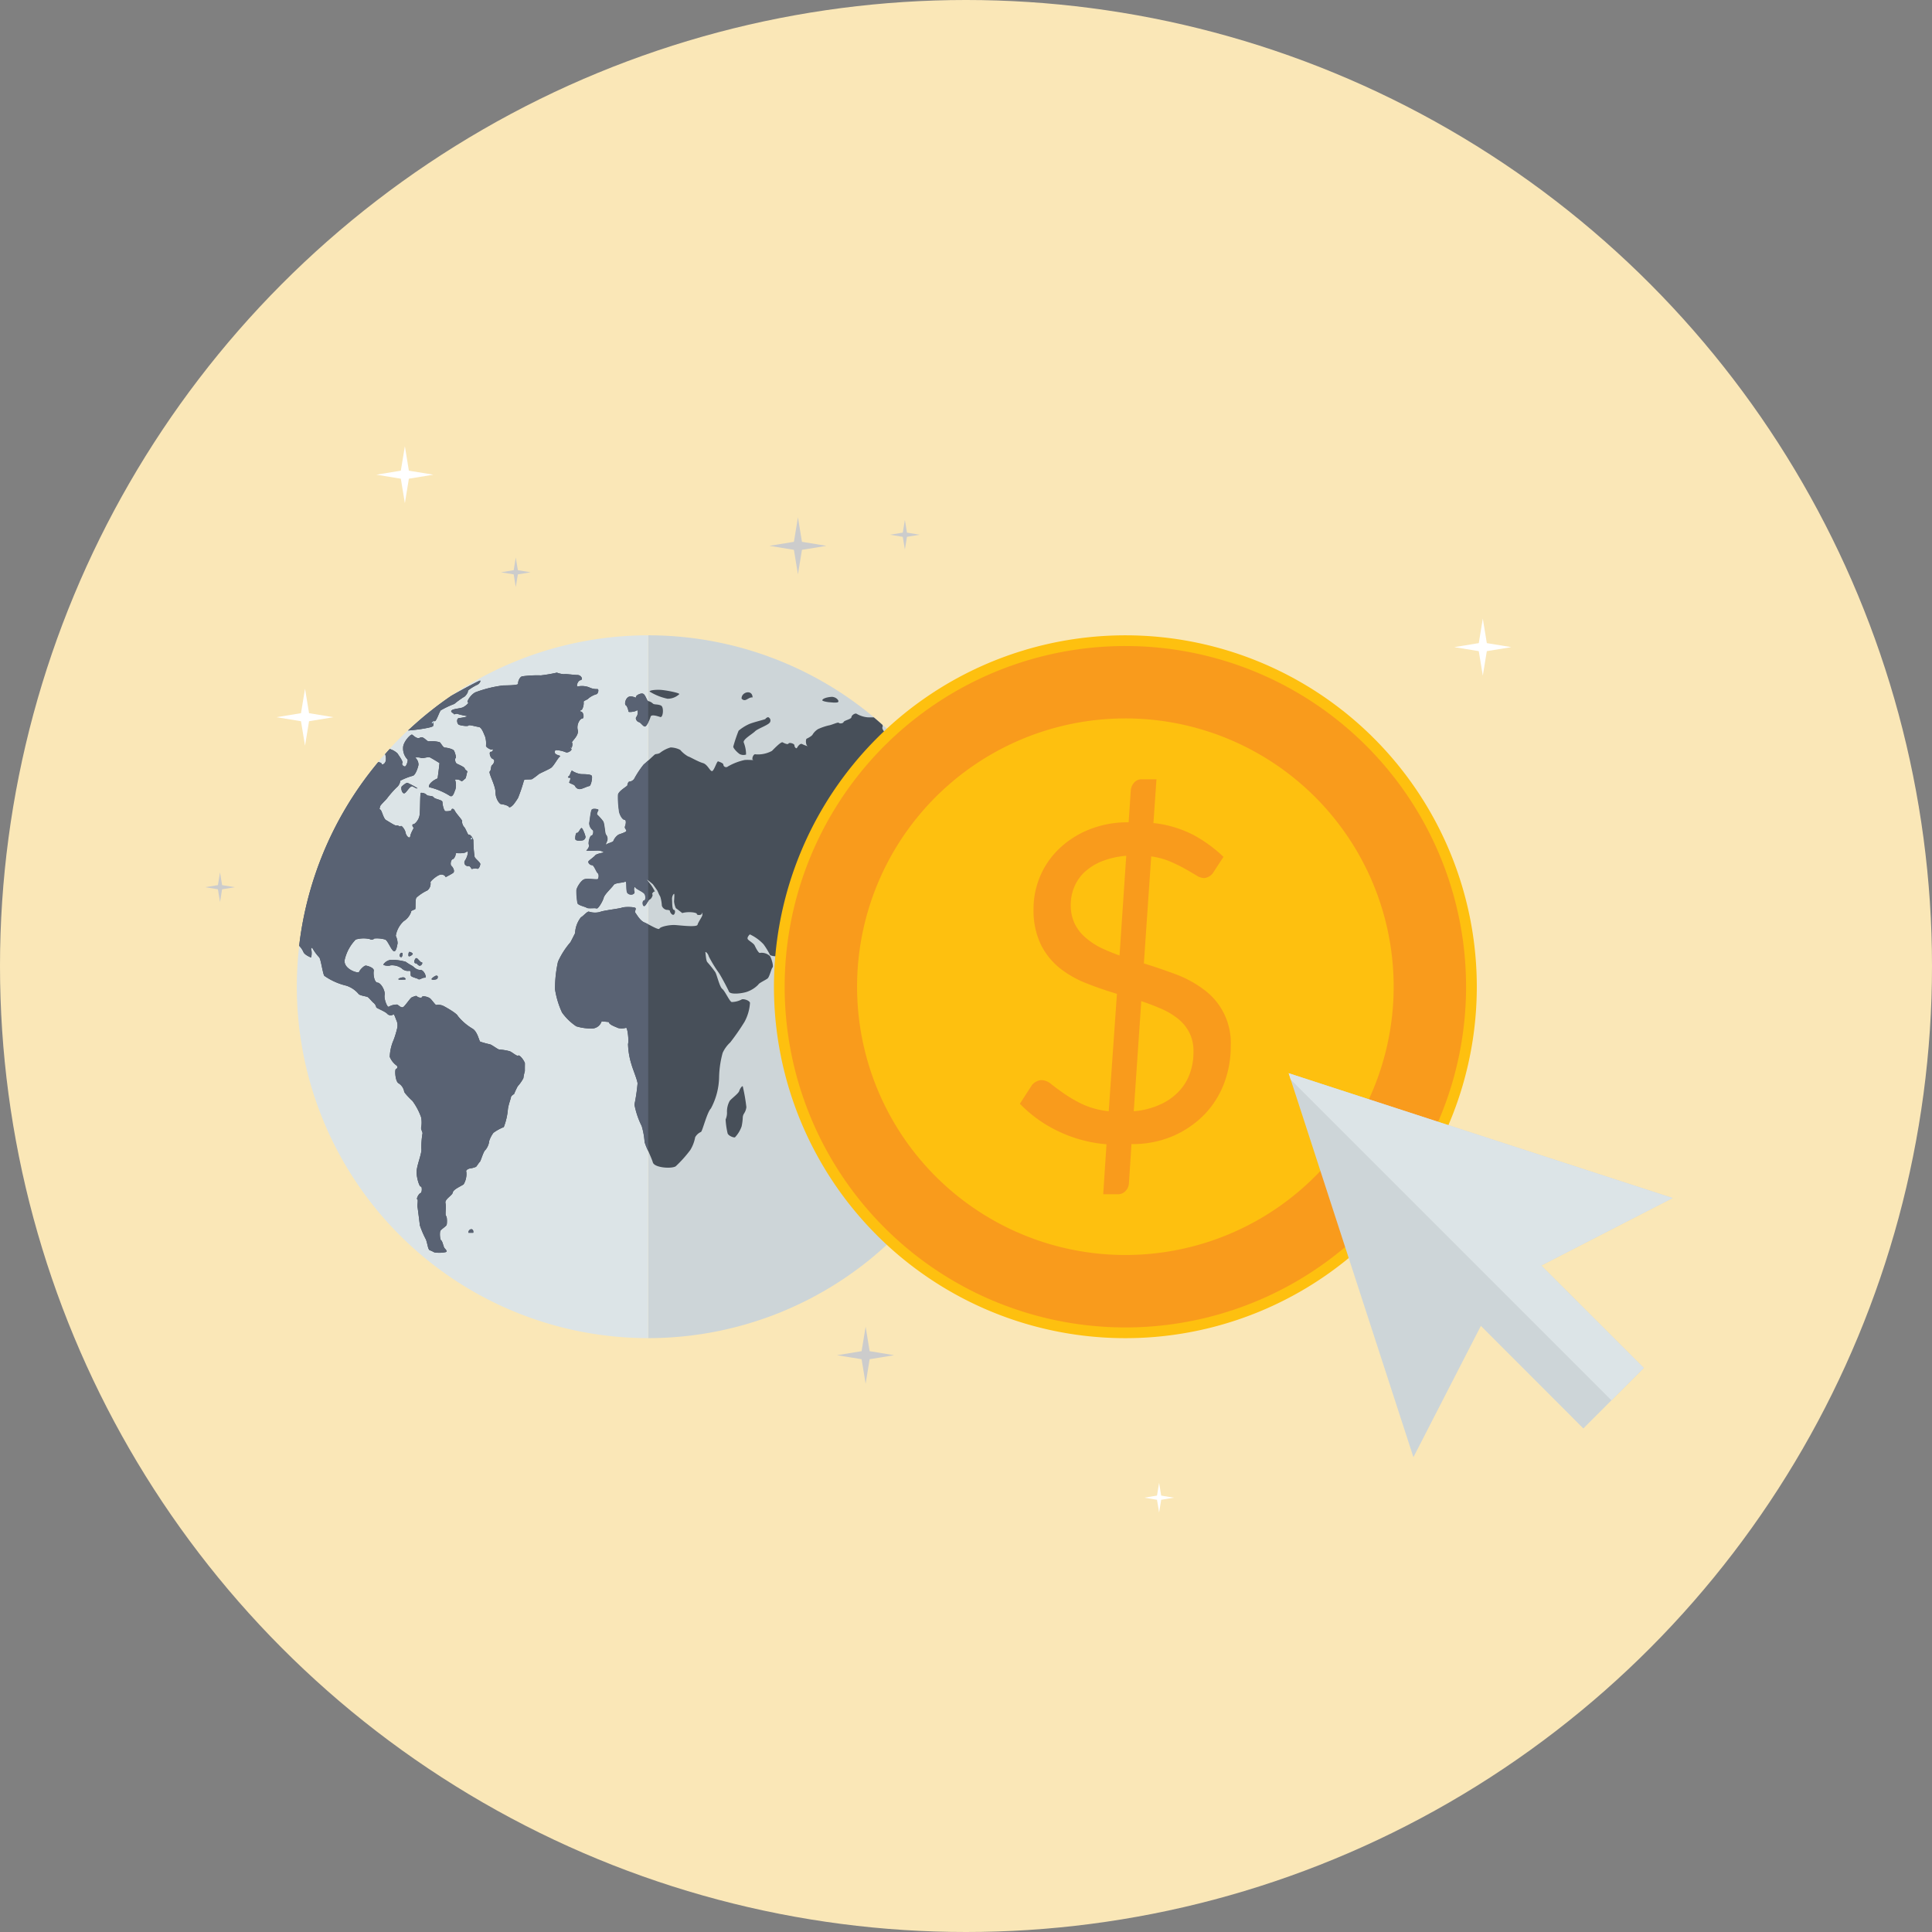<svg xmlns="http://www.w3.org/2000/svg" width="217" height="217" viewBox="0 0 217 217">
  <rect x="0" y="0" width="217" height="217" fill="#808080" stroke="none"/>
  <g id="Grupo_21276" data-name="Grupo 21276" transform="translate(-422 -6073)">
    <circle id="Elipse_949" data-name="Elipse 949" cx="108.5" cy="108.5" r="108.5" transform="translate(422 6073)" fill="#fae7b7"/>
    <g id="Grupo_12544" data-name="Grupo 12544" transform="translate(-87.617 5824.906)">
      <g id="Grupo_12536" data-name="Grupo 12536" transform="translate(532.665 298.209)">
        <path id="Trazado_45441" data-name="Trazado 45441" d="M608.117,307.319l-.452,2.75-2.75.452,2.75.448.452,2.752.451-2.752,2.749-.448-2.749-.452Z" transform="translate(-541.541 -299.328)" fill="#ccc"/>
        <path id="Trazado_45442" data-name="Trazado 45442" d="M545,329.262l-.454,2.75-2.75.452,2.75.451.454,2.749.451-2.749,2.746-.451-2.746-.452Z" transform="translate(-533.787 -302.024)" fill="#fff"/>
        <path id="Trazado_45443" data-name="Trazado 45443" d="M622.026,307.65l-.236,1.428-1.426.236,1.426.236.236,1.429.235-1.429,1.429-.236-1.429-.236Z" transform="translate(-543.439 -299.369)" fill="#ccc"/>
        <path id="Trazado_45444" data-name="Trazado 45444" d="M616.784,410.958l-.453,2.75-2.75.453,2.75.449.453,2.752.45-2.752,2.749-.449-2.749-.453Z" transform="translate(-542.605 -312.06)" fill="#ccc"/>
        <path id="Trazado_45445" data-name="Trazado 45445" d="M654.578,430.956l-.236,1.428-1.427.236,1.427.236.236,1.427.235-1.427,1.428-.236-1.428-.236Z" transform="translate(-547.437 -314.517)" fill="#fff"/>
        <path id="Trazado_45446" data-name="Trazado 45446" d="M534.33,352.783l-.236,1.43-1.429.234,1.429.236.236,1.429.233-1.429,1.428-.236-1.428-.234Z" transform="translate(-532.665 -304.913)" fill="#ccc"/>
        <path id="Trazado_45447" data-name="Trazado 45447" d="M695.813,320.29l-.453,2.751-2.748.451,2.748.451.453,2.751.451-2.751,2.749-.451-2.749-.451Z" transform="translate(-552.314 -300.922)" fill="#fff"/>
        <path id="Trazado_45448" data-name="Trazado 45448" d="M557.785,298.209l-.454,2.75-2.748.451,2.748.451.454,2.749.449-2.749,2.751-.451-2.751-.451Z" transform="translate(-535.358 -298.209)" fill="#fff"/>
        <path id="Trazado_45449" data-name="Trazado 45449" d="M572.2,312.458l-.233,1.429-1.43.235,1.43.235.233,1.43.236-1.43,1.429-.235-1.429-.235Z" transform="translate(-537.318 -299.959)" fill="#ccc"/>
      </g>
      <g id="Grupo_12539" data-name="Grupo 12539" transform="translate(542.951 319.452)">
        <path id="Trazado_45450" data-name="Trazado 45450" d="M589.4,401.365a39.469,39.469,0,1,0,0-78.939" transform="translate(-549.92 -322.427)" fill="#cdd5d8"/>
        <path id="Trazado_45451" data-name="Trazado 45451" d="M583.867,322.427a39.469,39.469,0,1,0,0,78.939" transform="translate(-544.392 -322.427)" fill="#dce4e7"/>
        <g id="Grupo_12537" data-name="Grupo 12537" transform="translate(0.276 4.194)">
          <path id="Trazado_45452" data-name="Trazado 45452" d="M631.5,379.657c-.519.012-1.195.257-1.2.433s-.725.5-.96.6a3.064,3.064,0,0,0-.8,1.069c-.1.243-.685.169-.9.268s-.661.452-.663.669-.12.194-.27-.053l-.283.3-.337.372a3.089,3.089,0,0,1-1.056,1.441c-.22.056-.26,1.125-.26,1.55a2.007,2.007,0,0,0,.373,1.181l.045.343.074.675a1.226,1.226,0,0,0,.4,1.086,5.553,5.553,0,0,0,1.461-.267,2.439,2.439,0,0,0,.534-.214,39.21,39.21,0,0,0,4.065-9.428A.91.91,0,0,0,631.5,379.657Z" transform="translate(-554.541 -333.652)" fill="#474f59"/>
          <path id="Trazado_45453" data-name="Trazado 45453" d="M556.489,375.2c-.053.11.653.836.928,1.077a7.073,7.073,0,0,1,.973,1.823,3,3,0,0,1,.01,1.175c-.039.149.131.478.16.615a9.726,9.726,0,0,0-.139,1.767c.1.466-.546,1.922-.533,2.644s.34,1.67.474,1.6.18.658-.044.744-.476.662-.354.692-.008.6.027.827.223,1.731.268,2.105a10.773,10.773,0,0,0,.687,1.594c.113.311.227.9.27.987s.1.183.1.183a3.844,3.844,0,0,1,.567.261,3.453,3.453,0,0,0,1.249-.024c.278-.056.022-.308-.1-.442s-.237-.809-.379-.875-.2-.917-.078-1.1.632-.489.687-.649.067-.9-.065-1,.039-1-.065-1.447.776-.852.827-1.2,1-.733,1.214-.91a2.244,2.244,0,0,0,.3-1.41c-.107-.217.349-.392.553-.392a2.6,2.6,0,0,0,.505-.147c.076,0,.319-.448.447-.555s.4-1.17.633-1.346a1.85,1.85,0,0,0,.432-1.012,3.152,3.152,0,0,1,.478-.922,5.215,5.215,0,0,1,1.161-.64,7.231,7.231,0,0,0,.461-2c.059-.51.33-1.2.347-1.363s.3-.31.354-.365a8.672,8.672,0,0,1,.4-.855,4.473,4.473,0,0,0,.638-.91,5.3,5.3,0,0,1,.165-.791l0-.348.005-.552c-.156-.43-.633-.967-.754-.848s-.668-.38-.947-.486a5.462,5.462,0,0,0-1.154-.19c-.178,0-.787-.5-1.061-.586a11.276,11.276,0,0,1-1.1-.3c-.128-.081-.3-1.118-.86-1.458a6.13,6.13,0,0,1-1.654-1.422c-.11-.289-1.188-.9-1.523-1.082a1.349,1.349,0,0,0-.9-.161c-.068.063-.482-.562-.7-.74s-.861-.324-.891-.166-.458.077-.561-.059-.432.054-.589.106-.693.869-.934,1.066-.547-.18-.71-.252a1.814,1.814,0,0,0-.949.242c-.167.119-.557-.868-.467-1.323s-.409-1.357-.793-1.381-.5-.972-.428-1.321-.689-.571-.884-.591-.676.464-.759.7-1.831-.323-1.618-1.373a4.8,4.8,0,0,1,1.235-2.258,3.141,3.141,0,0,1,1.575-.05.414.414,0,0,0,.518-.065,3.329,3.329,0,0,1,1.23.122c.273.113.664,1.17.946,1.3s.389-.682.435-.881a2.082,2.082,0,0,0-.205-.841,2.868,2.868,0,0,1,.885-1.643,2.006,2.006,0,0,0,.841-1.059c-.038-.125.341-.226.442-.279s-.018-1.088.154-1.312a4.993,4.993,0,0,1,1.229-.809.977.977,0,0,0,.353-.875c-.092-.117.656-.755,1.046-.881s.726.226.628.279c.078-.039.616-.32.846-.473.264-.175,0-.66-.17-.8s-.068-.7.138-.755.386-.538.335-.641.856.082,1.2-.176.1.618-.157.974a.4.4,0,0,0,.35.618c.164-.068.339.19.372.286s.386-.1.613,0,.367-.313.387-.505-.549-.589-.639-.819a14.31,14.31,0,0,1-.137-1.841c-.017-.278-.382-.72-.5-.639s-.357-.712-.547-.884a.99.99,0,0,1-.226-.675c.009-.127-.651-.812-.807-1.131s-.377-.253-.389-.108-.471.164-.659.147-.344-.74-.344-1.015-.846-.322-.984-.541-.689-.115-.778-.268a.876.876,0,0,0-.669-.236c-.1.057-.054,2.02-.146,2.549s-.544,1-.709.982-.066.379.05.345-.318.577-.376.98-.468-.018-.53-.382-.468-.861-.541-.735-.351-.149-.472-.072-.872-.437-1.177-.605-.475-1.095-.649-1.175-.028-.2-.032-.34.588-.684.767-.9a11.2,11.2,0,0,1,1.092-1.248,1.127,1.127,0,0,0,.417-.76,6.926,6.926,0,0,1,1.419-.556c.314-.107.584-.977.624-1.229a1.024,1.024,0,0,0-.336-.782c-.148-.064.435-.084.626.01s.789-.175,1.022-.051.71.408,1.05.625l-.071.638-.141,1.084c-.909.377-1.169,1.026-.852,1.011a7.678,7.678,0,0,1,2.181.921c.4.3.538-.423.658-.662a1.781,1.781,0,0,0-.014-1.068c-.1-.142.474-.093.631.063s.352-.159.475-.216.184-.649.253-.768-.273-.245-.282-.394-.666-.432-.875-.533-.264-.551-.157-.63-.074-.651-.18-.839-.784-.341-1.01-.341-.462-.53-.594-.607a3.538,3.538,0,0,0-1.219-.107c-.217.063-.612-.62-.978-.411s-.741-.244-.9-.332-1.021.825-1.014,1.47a1.767,1.767,0,0,0,.468,1.288c.132.018-.032.6-.182.768s-.505-.178-.371-.324-.372-.82-.546-1.095a2.148,2.148,0,0,0-.87-.495c-.176.189-.348.387-.517.582a1.418,1.418,0,0,1,.066.769c-.125.4-.455.453-.474.282-.011-.075-.176-.132-.369-.16a39.294,39.294,0,0,0-8.878,20.632,2.381,2.381,0,0,1,.463.661c.108.344.712.574.826.644s.152-.663.069-.855.148-.3.143-.164a5.224,5.224,0,0,0,.755,1.019c.187.233.38,1.738.563,2.063a7.169,7.169,0,0,0,2.475,1.11,3.01,3.01,0,0,1,1.374.924c.109.18.852.271,1.011.345s.539.575.7.682a.859.859,0,0,1,.282.483c0,.081.98.452,1.221.714a.526.526,0,0,0,.705.081c.072-.11.266.523.368.737a1.4,1.4,0,0,1,.047.845,10.5,10.5,0,0,1-.384,1.266,5.2,5.2,0,0,0-.443,1.916,2.262,2.262,0,0,0,.74.958.228.228,0,0,1-.045.414c-.156.021-.086,1.389.287,1.595A1.367,1.367,0,0,1,556.489,375.2Z" transform="translate(-544.707 -328.181)" fill="#474f59"/>
          <path id="Trazado_45454" data-name="Trazado 45454" d="M563.437,353.4v0C563.427,353.406,563.423,353.408,563.437,353.4Z" transform="translate(-547.007 -330.426)" fill="#474f59"/>
          <path id="Trazado_45455" data-name="Trazado 45455" d="M560.152,333.66c.471-.079,1.257-.209,1.308-.343a.806.806,0,0,0-.042-.546c.075.007.161.011.228.011.181,0,.48-.983.668-1.215a9.911,9.911,0,0,1,1.525-.721,10.251,10.251,0,0,1,1.04-.762c.215-.064.53-.571.483-.674s.731-.574,1.028-.7.447-.471.336-.486c-.072-.009-1.72.854-3.229,1.71a40.108,40.108,0,0,0-4.858,3.9C559.114,333.8,559.843,333.712,560.152,333.66Z" transform="translate(-546.419 -327.334)" fill="#474f59"/>
          <path id="Trazado_45456" data-name="Trazado 45456" d="M591.008,383.307a13.941,13.941,0,0,0,1.644-1.833,4.18,4.18,0,0,0,.549-1.438,1.391,1.391,0,0,1,.646-.594c.164-.048.67-2.174,1.121-2.64a7.731,7.731,0,0,0,.921-3.524,11.118,11.118,0,0,1,.4-2.72,3.605,3.605,0,0,1,.846-1.167,25.373,25.373,0,0,0,1.608-2.317,5.079,5.079,0,0,0,.614-2.137c-.066-.295-.821-.5-.964-.358a2.52,2.52,0,0,1-1.076.269c-.228,0-.752-1.22-1.071-1.472s-.614-1.645-.8-1.905a12.836,12.836,0,0,0-.868-1.089c-.161-.151-.192-.889-.228-1.091s.315.13.376.423a14.248,14.248,0,0,0,1.153,1.887c.259.4.942,1.674,1.114,2.074s1.692.195,2.186-.036a3.2,3.2,0,0,0,1.129-.764c.023-.137.807-.5,1.025-.672s.412-1.089.555-1.233-.114-1.019-.279-1.278a1.377,1.377,0,0,0-1.109-.365c-.16.1-.5-.582-.62-.836s-.722-.561-.787-.732.162-.446.256-.506a5.036,5.036,0,0,1,1.527,1.105,8.586,8.586,0,0,1,.745,1.225,1.593,1.593,0,0,0,1.128.041c.2-.144.42-.105.5.082l.275-.049.96-.147a1.908,1.908,0,0,1,.576,1.017.95.95,0,0,0,.464.536c.186.046.323.675.381.828s.6,1.1.716,1.494a9.8,9.8,0,0,0,.691,1.379,3.292,3.292,0,0,1,.205.969.706.706,0,0,0,.569.474c.215-.016.66-1.395.764-1.907a1.437,1.437,0,0,1,.556-.936c.1,0,.177-.288.177-.4s.559-.1.608-.238.213-1.051.411-1.188a8.528,8.528,0,0,1,1.154-.685c.246-.088.878.457,1.02.712a2.18,2.18,0,0,1,.213,1.006c-.052.108.338.667.674.654s.44.428.448.588.454.608.546.807a1.758,1.758,0,0,1,0,.879,3.055,3.055,0,0,0,.046,1.046,9.84,9.84,0,0,0,1.488,1.569c.388.319.574-.647.375-.949s-.878-1-1.035-1.208a2.555,2.555,0,0,1-.124-1.287c.053-.231.59.134.81.3a1.676,1.676,0,0,1,.519.675c.009.126,1.4-.65,1.444-1.494a8.7,8.7,0,0,1,.557-2.017c.047-.225-.138-.528-.254-.536s.207-.645.6-.634,1.325-1.03,1.548-1.446a3.178,3.178,0,0,1,.717-.806,7.58,7.58,0,0,0,.417-1.436,4.348,4.348,0,0,0-.262-1.246,4.247,4.247,0,0,0-.453-.843,1.76,1.76,0,0,1-.115-.825c.049-.1.4-.217.439-.309s.439-.525.405-.713.25.246.438.4.381,1.162.61,1.275,1.146-1.069,1.033-1.83a2.372,2.372,0,0,1,.489-1.818,4.987,4.987,0,0,0,.9-1.122,39.612,39.612,0,0,0-9.721-15.323.626.626,0,0,1-.152,0l-.339-.072c-.564-.121-.891-.728-.8-.868a.394.394,0,0,0,0-.264c-.317-.284-.64-.567-.967-.839-.269-.009-.552,0-.716-.009a3.09,3.09,0,0,1-1.2-.383c-.137-.132-.578.115-.6.361s-.8.356-.877.545-.474.2-.548.093-.8.254-1.155.3a6.473,6.473,0,0,0-1.178.41,1.9,1.9,0,0,0-.6.6c-.059.154-.514.408-.661.468s-.118.723.073.819-.353-.081-.589-.206-.507.285-.581.425-.295-.086-.287-.283-.59-.361-.668-.2-.5-.053-.667-.14-.917.683-1.188.96a3.29,3.29,0,0,1-1.842.389c-.25-.1-.489.584-.277.629s-.536-.032-.946.006a6.518,6.518,0,0,0-1.881.725.309.309,0,0,1-.516-.21c0-.161-.453-.313-.585-.36s-.4.891-.633,1.071-.52-.726-1.077-.881-1.424-.683-1.669-.749a3.327,3.327,0,0,1-.882-.732,2.483,2.483,0,0,0-1.079-.273,3.472,3.472,0,0,0-1.16.586c-.2.166-.495.132-.594.194s-.929.87-1.251,1.129a10.612,10.612,0,0,0-1.067,1.614.748.748,0,0,1-.56.315c-.107.005-.2.3-.2.406s-.954.606-1.053,1.039a9.9,9.9,0,0,0,.1,1.777c0,.351.353,1.05.617,1.06s.128.6.057.762.169.346.16.485-.671.335-.875.416a1.53,1.53,0,0,0-.582.711c-.038.149-.675.254-.884.457a4.845,4.845,0,0,1,.181-.459.761.761,0,0,0-.147-.717c-.1-.084-.146-1.232-.308-1.479a5.174,5.174,0,0,0-.661-.744c-.1-.08.068-.383.125-.512s-.535-.2-.7-.1-.248,1.231-.318,1.54a1.016,1.016,0,0,0,.393.81c.1.024.07.582-.136.6s-.4.839-.3,1.025-.148.55-.273.636.8.036,1.224.025.746.176.7.211-.8.147-.94.329-.652.525-.753.664.172.449.39.433.468.756.64.9.106.541.033.653-1.107-.077-1.5.023-.883.921-.92,1.233a7.612,7.612,0,0,0,.118,1.456c.047.246.864.4,1.031.524s.949,0,1.114.079.686-.795.792-1.2.937-1.145,1.11-1.424,1.074-.239,1.293-.383.1.68.207,1.135.964.4.838-.029.089-.61.121-.455.86.489,1.019.728.113.748-.07.742-.193.558,0,.618.449-.636.66-.739.378-.538.279-.569.176-.423.295-.293a4.685,4.685,0,0,0-.793-1.2c-.351-.353-.1-.2.555.353l.452.635c.089.113.206.461.286.591l.1.185a4.19,4.19,0,0,1,.172,1,.711.711,0,0,0,.57.473c.216-.016.381.1.337.11s.142.43.357.442.31-.545.092-.56-.182-.81-.209-1.16.152-.634.226-.634-.008.717,0,.882a2.434,2.434,0,0,0,.2.723l.226.167.495.383c.715-.212,1.674-.049,1.638.1s.527.186.561-.052.058.005.058.169-.468.8-.542,1.093-1.732.095-2.44.039-1.76.189-1.838.4-1.187-.486-1.7-.7-.905-.987-1.009-1.086.086-.353.036-.507-1.209-.183-1.542-.06-2.077.306-2.488.489a2.21,2.21,0,0,1-1.224-.047c-.192-.032-.654.534-.887.639a3.116,3.116,0,0,0-.658,1.789l-.314.617-.205.393a8.941,8.941,0,0,0-1.4,2.188,14,14,0,0,0-.334,3.1,9.768,9.768,0,0,0,.79,2.612,6.246,6.246,0,0,0,1.594,1.544,5.629,5.629,0,0,0,1.891.24,1.156,1.156,0,0,0,.957-.8l.555.054.255.025c.011.312.834.561,1.035.672a1.8,1.8,0,0,0,.9-.022c.16-.048.339,1.4.224,1.823a8.347,8.347,0,0,0,.4,2.33c.118.442.624,1.653.672,2.085a20.139,20.139,0,0,1-.351,2.385,9.207,9.207,0,0,0,.812,2.407,8.209,8.209,0,0,1,.326,1.774c0,.246.752,1.708.922,2.311S590.5,383.6,591.008,383.307Z" transform="translate(-548.73 -327.854)" fill="#474f59"/>
          <path id="Trazado_45457" data-name="Trazado 45457" d="M629.9,369.734c.053.106.525-.271.808-.313s.463-.807.241-.862-.506-.647-.668-.719-.474.252-.46.483-.514.325-.616.52-.1.331.013.314S629.85,369.628,629.9,369.734Z" transform="translate(-555.078 -332.199)" fill="#474f59"/>
          <path id="Trazado_45458" data-name="Trazado 45458" d="M629.159,374.6c.14-.052-.018-.807-.31-.869s-1.115.992-.96,1.6.327.568.412.439.574.082.716.132.142-.1,0-.322A1.126,1.126,0,0,1,629.159,374.6Z" transform="translate(-554.923 -332.924)" fill="#474f59"/>
          <path id="Trazado_45459" data-name="Trazado 45459" d="M627.1,373.605c.029-.269.083-1.112.131-1.278s-.457-.653-.706-.739-1.047,1.639-1.617,1.945a1.624,1.624,0,0,0-.628,1.6c.156.243,1.346.372,1.553.555s.439-.03.565-.062.087-.111.039-.142.418-.519.483-.829S627.063,373.874,627.1,373.605Z" transform="translate(-554.476 -332.66)" fill="#474f59"/>
          <path id="Trazado_45460" data-name="Trazado 45460" d="M623.663,377.157a.892.892,0,0,0-1.016.269c-.042.171,1.72.452,2.307.61s.952.209.816.113S624.108,377.327,623.663,377.157Z" transform="translate(-554.282 -333.338)" fill="#474f59"/>
          <path id="Trazado_45461" data-name="Trazado 45461" d="M627.823,363.941c.143-.2-.2-1.122-.367-.913s-.047.747.008.939S627.683,364.14,627.823,363.941Z" transform="translate(-554.862 -331.605)" fill="#474f59"/>
          <path id="Trazado_45462" data-name="Trazado 45462" d="M628.989,366.253c.1-.24-.126-.5-.51-.584s-.327,1.069-.156,1.218S628.886,366.49,628.989,366.253Z" transform="translate(-554.963 -331.933)" fill="#474f59"/>
          <path id="Trazado_45463" data-name="Trazado 45463" d="M631.364,374.362c.459.318,1.479.172,1.51-.446C632.423,373.619,631.325,373.669,631.364,374.362Z" transform="translate(-555.352 -332.926)" fill="#474f59"/>
          <path id="Trazado_45464" data-name="Trazado 45464" d="M631.025,358.211a.649.649,0,0,0-.232.608c-.025,0-.05,0-.078,0-.15,0-.168.6-.007.706s.541-.471.744-.605a1.127,1.127,0,0,1,.667-.178,1.724,1.724,0,0,0,.789-.236.674.674,0,0,0,.222-.266c-.088-.442-.195-.875-.3-1.307-.192.139-.406.289-.507.376C632.124,357.489,631.272,358.039,631.025,358.211Z" transform="translate(-555.258 -330.86)" fill="#474f59"/>
          <path id="Trazado_45465" data-name="Trazado 45465" d="M619.181,372.2l.008,0C619.107,372.142,619.1,372.136,619.181,372.2Z" transform="translate(-553.849 -332.73)" fill="#474f59"/>
          <path id="Trazado_45466" data-name="Trazado 45466" d="M622.035,374.821a4.861,4.861,0,0,0-1.214-1.405l-.192-.311-.207-.348c-.188-.379-.753-.668-.8-.784s-.229.334-.423.2l.611.435c.529.377,1.553,2.948,1.783,3.131S622.2,375.2,622.035,374.821Z" transform="translate(-553.858 -332.706)" fill="#474f59"/>
          <path id="Trazado_45467" data-name="Trazado 45467" d="M613.14,370.443c-.142.295.758.911.826.769a1.674,1.674,0,0,0-.277-1.012C613.533,370.044,613.284,370.154,613.14,370.443Z" transform="translate(-553.112 -332.481)" fill="#474f59"/>
          <path id="Trazado_45468" data-name="Trazado 45468" d="M599.515,385.41c.038.3.658.548.834.5a3.429,3.429,0,0,0,.754-1.24,6.019,6.019,0,0,0,.125-.975.883.883,0,0,1,.154-.477,1.652,1.652,0,0,0,.252-.7,20.067,20.067,0,0,0-.387-2.255c-.009-.288-.333.146-.412.433s-.9.876-1.074,1.119a2.454,2.454,0,0,0-.306,1.219,1.821,1.821,0,0,1-.153.862A8.8,8.8,0,0,0,599.515,385.41Z" transform="translate(-551.412 -333.715)" fill="#474f59"/>
          <path id="Trazado_45469" data-name="Trazado 45469" d="M566.372,398.878h.542C567.013,398.292,566.344,398.388,566.372,398.878Z" transform="translate(-547.368 -335.964)" fill="#474f59"/>
          <path id="Trazado_45470" data-name="Trazado 45470" d="M580.564,329.052a1.852,1.852,0,0,1-.918-.2,2.327,2.327,0,0,0-1.238-.1c-.257.108-.08-.622.275-.7s.053-.579-.323-.579-1.309-.139-1.528-.091a2.74,2.74,0,0,1-.8-.176,16.414,16.414,0,0,1-1.8.308,12.634,12.634,0,0,0-2.11.109c-.282.075-.486.626-.443.82s-1.26.194-1.667.2a13.561,13.561,0,0,0-3.155.781c-.568.311-1.01,1.11-.822,1.128s-.318.466-.621.574-1.034.149-1.206.322.182.288.248.4.275-.1.465.01a8.512,8.512,0,0,0,.994.222c.172.069-.536.2-.866.225s-.261.679.009.769.969.189,1.04.072.829.124,1.172.165.6.892.7,1.077a2.671,2.671,0,0,1,.1,1.023c-.023.189.6.533.719.413s.076.295-.175.275-.086.7.222.806.1.547-.078.682-.08.56-.263.712.646,1.59.641,2.332.456,1.345.633,1.345.786.151.866.306.374-.108.49-.231a6.318,6.318,0,0,0,.55-.79,18.754,18.754,0,0,0,.659-1.958c.055-.16.756-.058.913-.14a7.383,7.383,0,0,0,.742-.55c.131-.106,1.123-.526,1.4-.724s.723-1.035.932-1.213-.107-.131-.37-.3a.281.281,0,0,1-.068-.466,3.086,3.086,0,0,1,1.151.238c.275.11.8-.272.6-.419s-.1-.142,0-.079.2-.489.1-.591.809-.773.646-1.405.252-1.282.5-1.289.175-.713-.124-.782-.017-.13.1-.232a1.5,1.5,0,0,0,.187-.85c-.068-.122.45-.26.537-.4a2.544,2.544,0,0,1,.9-.476C580.674,329.581,580.79,329.026,580.564,329.052Z" transform="translate(-547.096 -327.209)" fill="#474f59"/>
          <path id="Trazado_45471" data-name="Trazado 45471" d="M588.442,329.9c-.282-.094-.85.215-.78.391s-.464-.225-.838-.032-.481.853-.31.94.3.61.3.71.726.029.916-.124.157.531-.025.716.067.553.269.586.473.5.682.5.56-.8.641-1.1.773-.066,1.089.032.43-1.1.088-1.28-.768-.088-.91-.225a1.182,1.182,0,0,0-.543-.289C588.866,330.7,588.719,329.993,588.442,329.9Z" transform="translate(-549.833 -327.537)" fill="#474f59"/>
          <path id="Trazado_45472" data-name="Trazado 45472" d="M591.585,330.409a1.912,1.912,0,0,0,1.317-.512c.136-.125-1.542-.469-2.181-.489s-1.159.065-1.149.194A6.28,6.28,0,0,0,591.585,330.409Z" transform="translate(-550.219 -327.479)" fill="#474f59"/>
          <path id="Trazado_45473" data-name="Trazado 45473" d="M580.255,347.646c-.151-.062-.229.489-.2.7s.547.193.767.153a.425.425,0,0,0,.379-.394c-.01-.18-.32-1-.446-1S580.4,347.7,580.255,347.646Z" transform="translate(-549.049 -329.653)" fill="#474f59"/>
          <path id="Trazado_45474" data-name="Trazado 45474" d="M581.787,340.336c-.113-.2-.984-.176-1.2-.19a2.428,2.428,0,0,1-.989-.37c-.12-.135-.219.54-.415.627s.095.216.178.146,0,.348-.1.49.582.246.66.466a.563.563,0,0,0,.613.317c.266-.046.795-.317.979-.332S581.9,340.539,581.787,340.336Z" transform="translate(-548.934 -328.75)" fill="#474f59"/>
          <path id="Trazado_45475" data-name="Trazado 45475" d="M602.735,334.492c.3-.3,1.532-.706,1.674-1.019a.393.393,0,0,0-.211-.564.491.491,0,0,0-.309.207c-.027.05-1.446.384-1.88.593a5.155,5.155,0,0,0-1.125.718,17.388,17.388,0,0,0-.589,1.747c-.1.16.47.733.726.891a.958.958,0,0,0,.7.044,3.661,3.661,0,0,0-.261-1.355C601.33,335.414,602.435,334.8,602.735,334.492Z" transform="translate(-551.534 -327.909)" fill="#474f59"/>
          <path id="Trazado_45476" data-name="Trazado 45476" d="M601.347,330.441c.469.462.724-.207,1.238-.14C602.573,329.361,601.3,329.683,601.347,330.441Z" transform="translate(-551.665 -327.518)" fill="#474f59"/>
          <path id="Trazado_45477" data-name="Trazado 45477" d="M611.685,330.686c-.014.175,1.287.316,1.671.249s-.078-.661-.639-.627S611.7,330.515,611.685,330.686Z" transform="translate(-552.935 -327.589)" fill="#474f59"/>
          <path id="Trazado_45478" data-name="Trazado 45478" d="M557.839,341.713c-.137.126-.018.766.242.784s.679-.963,1-.767.535.275.481.171a9.045,9.045,0,0,0-1.075-.575C558.372,341.257,557.978,341.588,557.839,341.713Z" transform="translate(-546.313 -328.942)" fill="#474f59"/>
          <path id="Trazado_45479" data-name="Trazado 45479" d="M561.648,366.4c0,.108.57.092.662-.082s.041-.313-.112-.313S561.648,366.294,561.648,366.4Z" transform="translate(-546.788 -331.975)" fill="#474f59"/>
          <path id="Trazado_45480" data-name="Trazado 45480" d="M558.361,365.218c.273-.052.143.387.207.545s.719.286.851.392.467-.2.726-.168-.085-.9-.524-.876-.784-.4-.885-.446a6.844,6.844,0,0,1-.757-.469,6.161,6.161,0,0,0-1.637-.218,1.229,1.229,0,0,0-.854.512c-.06.129.6.215.789.113a1.887,1.887,0,0,1,1.251.325A.986.986,0,0,0,558.361,365.218Z" transform="translate(-546.031 -331.726)" fill="#474f59"/>
          <path id="Trazado_45481" data-name="Trazado 45481" d="M557.4,366.428c0,.108.576.039.712.047s.137-.095-.01-.211S557.4,366.321,557.4,366.428Z" transform="translate(-546.267 -332.002)" fill="#474f59"/>
          <path id="Trazado_45482" data-name="Trazado 45482" d="M557.831,363.088c-.151-.058-.268.176-.268.286a.191.191,0,0,0,.182.2C557.846,363.575,557.981,363.147,557.831,363.088Z" transform="translate(-546.286 -331.615)" fill="#474f59"/>
          <path id="Trazado_45483" data-name="Trazado 45483" d="M559.172,363.164a.564.564,0,0,0-.368-.2c-.075,0-.125.19-.112.419S559.224,363.274,559.172,363.164Z" transform="translate(-546.425 -331.602)" fill="#474f59"/>
          <path id="Trazado_45484" data-name="Trazado 45484" d="M560.134,364.6c.229-.115.259-.392.121-.375s-.392-.4-.542-.457-.271.245-.271.38.082.23.186.2S559.9,364.7,560.134,364.6Z" transform="translate(-546.517 -331.699)" fill="#474f59"/>
          <path id="Trazado_45485" data-name="Trazado 45485" d="M633.172,374.961c-.118.061-.7.131-.774.018s-.19.232-.314.288-.056.361.129.268c.127-.065.678.239,1.122.519.089-.442.164-.884.24-1.334C633.413,374.805,633.25,374.92,633.172,374.961Z" transform="translate(-555.433 -333.046)" fill="#474f59"/>
        </g>
        <g id="Grupo_12538" data-name="Grupo 12538" transform="translate(0.276 4.194)">
          <path id="Trazado_45486" data-name="Trazado 45486" d="M556.489,375.2c-.053.11.653.836.928,1.077a7.073,7.073,0,0,1,.973,1.823,3,3,0,0,1,.01,1.175c-.039.149.131.478.16.615a9.726,9.726,0,0,0-.139,1.767c.1.466-.546,1.922-.533,2.644s.34,1.67.474,1.6.18.658-.044.744-.476.662-.354.692-.008.6.027.827.223,1.731.268,2.105a10.773,10.773,0,0,0,.687,1.594c.113.311.227.9.27.987s.1.183.1.183a3.844,3.844,0,0,1,.567.261,3.453,3.453,0,0,0,1.249-.024c.278-.056.022-.308-.1-.442s-.237-.809-.379-.875-.2-.917-.078-1.1.632-.489.687-.649.067-.9-.065-1,.039-1-.065-1.447.776-.852.827-1.2,1-.733,1.214-.91a2.244,2.244,0,0,0,.3-1.41c-.107-.217.349-.392.553-.392a2.6,2.6,0,0,0,.505-.147c.076,0,.319-.448.447-.555s.4-1.17.633-1.346a1.85,1.85,0,0,0,.432-1.012,3.152,3.152,0,0,1,.478-.922,5.215,5.215,0,0,1,1.161-.64,7.231,7.231,0,0,0,.461-2c.059-.51.33-1.2.347-1.363s.3-.31.354-.365a8.672,8.672,0,0,1,.4-.855,4.473,4.473,0,0,0,.638-.91,5.3,5.3,0,0,1,.165-.791l0-.348.005-.552c-.156-.43-.633-.967-.754-.848s-.668-.38-.947-.486a5.462,5.462,0,0,0-1.154-.19c-.178,0-.787-.5-1.061-.586a11.276,11.276,0,0,1-1.1-.3c-.128-.081-.3-1.118-.86-1.458a6.13,6.13,0,0,1-1.654-1.422c-.11-.289-1.188-.9-1.523-1.082a1.349,1.349,0,0,0-.9-.161c-.068.063-.482-.562-.7-.74s-.861-.324-.891-.166-.458.077-.561-.059-.432.054-.589.106-.693.869-.934,1.066-.547-.18-.71-.252a1.814,1.814,0,0,0-.949.242c-.167.119-.557-.868-.467-1.323s-.409-1.357-.793-1.381-.5-.972-.428-1.321-.689-.571-.884-.591-.676.464-.759.7-1.831-.323-1.618-1.373a4.8,4.8,0,0,1,1.235-2.258,3.141,3.141,0,0,1,1.575-.05.414.414,0,0,0,.518-.065,3.329,3.329,0,0,1,1.23.122c.273.113.664,1.17.946,1.3s.389-.682.435-.881a2.082,2.082,0,0,0-.205-.841,2.868,2.868,0,0,1,.885-1.643,2.006,2.006,0,0,0,.841-1.059c-.038-.125.341-.226.442-.279s-.018-1.088.154-1.312a4.993,4.993,0,0,1,1.229-.809.977.977,0,0,0,.353-.875c-.092-.117.656-.755,1.046-.881s.726.226.628.279c.078-.039.616-.32.846-.473.264-.175,0-.66-.17-.8s-.068-.7.138-.755.386-.538.335-.641.856.082,1.2-.176.1.618-.157.974a.4.4,0,0,0,.35.618c.164-.068.339.19.372.286s.386-.1.613,0,.367-.313.387-.505-.549-.589-.639-.819a14.31,14.31,0,0,1-.137-1.841c-.017-.278-.382-.72-.5-.639s-.357-.712-.547-.884a.99.99,0,0,1-.226-.675c.009-.127-.651-.812-.807-1.131s-.377-.253-.389-.108-.471.164-.659.147-.344-.74-.344-1.015-.846-.322-.984-.541-.689-.115-.778-.268a.876.876,0,0,0-.669-.236c-.1.057-.054,2.02-.146,2.549s-.544,1-.709.982-.066.379.05.345-.318.577-.376.98-.468-.018-.53-.382-.468-.861-.541-.735-.351-.149-.472-.072-.872-.437-1.177-.605-.475-1.095-.649-1.175-.028-.2-.032-.34.588-.684.767-.9a11.2,11.2,0,0,1,1.092-1.248,1.127,1.127,0,0,0,.417-.76,6.926,6.926,0,0,1,1.419-.556c.314-.107.584-.977.624-1.229a1.024,1.024,0,0,0-.336-.782c-.148-.064.435-.084.626.01s.789-.175,1.022-.051.71.408,1.05.625l-.071.638-.141,1.084c-.909.377-1.169,1.026-.852,1.011a7.678,7.678,0,0,1,2.181.921c.4.3.538-.423.658-.662a1.781,1.781,0,0,0-.014-1.068c-.1-.142.474-.093.631.063s.352-.159.475-.216.184-.649.253-.768-.273-.245-.282-.394-.666-.432-.875-.533-.264-.551-.157-.63-.074-.651-.18-.839-.784-.341-1.01-.341-.462-.53-.594-.607a3.538,3.538,0,0,0-1.219-.107c-.217.063-.612-.62-.978-.411s-.741-.244-.9-.332-1.021.825-1.014,1.47a1.767,1.767,0,0,0,.468,1.288c.132.018-.032.6-.182.768s-.505-.178-.371-.324-.372-.82-.546-1.095a2.148,2.148,0,0,0-.87-.495c-.176.189-.348.387-.517.582a1.418,1.418,0,0,1,.066.769c-.125.4-.455.453-.474.282-.011-.075-.176-.132-.369-.16-.182.214-.352.436-.525.652s-.342.428-.507.647c-.181.233-.359.469-.525.7-.159.211-.31.426-.462.646-.224.318-.444.64-.66.969q-.311.468-.607.946c-.17.274-.331.553-.5.832l-.331.577c-.163.293-.325.588-.481.882-.09.169-.174.339-.26.507-.356.7-.7,1.408-1.01,2.13-.008.018-.018.038-.028.058-.153.354-.3.715-.444,1.076-.054.135-.108.274-.162.409-.142.37-.283.742-.413,1.121-.024.06-.043.123-.065.187a38.748,38.748,0,0,0-1.119,3.854c-.019.086-.041.173-.061.262a38.49,38.49,0,0,0-.713,4.141.093.093,0,0,1-.006.031,2.381,2.381,0,0,1,.463.661c.108.344.712.574.826.644s.152-.663.069-.855.148-.3.143-.164a5.224,5.224,0,0,0,.755,1.019c.187.233.38,1.738.563,2.063a7.169,7.169,0,0,0,2.475,1.11,3.01,3.01,0,0,1,1.374.924c.109.18.852.271,1.011.345s.539.575.7.682a.859.859,0,0,1,.282.483c0,.081.98.452,1.221.714a.526.526,0,0,0,.705.081c.072-.11.266.523.368.737a1.4,1.4,0,0,1,.047.845,10.5,10.5,0,0,1-.384,1.266,5.2,5.2,0,0,0-.443,1.916,2.262,2.262,0,0,0,.74.958.228.228,0,0,1-.045.414c-.156.021-.086,1.389.287,1.595A1.367,1.367,0,0,1,556.489,375.2Z" transform="translate(-544.707 -328.181)" fill="#596273"/>
          <line id="Línea_2" data-name="Línea 2" x1="0.002" y2="0.002" transform="translate(16.43 22.973)" fill="#596273"/>
          <path id="Trazado_45487" data-name="Trazado 45487" d="M560.152,333.66c.471-.079,1.257-.209,1.308-.343a.806.806,0,0,0-.042-.546c.075.007.161.011.228.011.181,0,.48-.983.668-1.215a9.911,9.911,0,0,1,1.525-.721,10.251,10.251,0,0,1,1.04-.762c.215-.064.53-.571.483-.674s.731-.574,1.028-.7.447-.471.336-.486c-.072-.009-1.72.854-3.229,1.71-.014.01-.03.022-.042.032-.432.293-.86.6-1.277.908-.289.211-.567.432-.844.651l-.442.35c-.332.267-.663.543-.986.82-.065.059-.136.118-.2.18-.358.314-.713.632-1.062.958C559.114,333.8,559.843,333.712,560.152,333.66Z" transform="translate(-546.419 -327.334)" fill="#596273"/>
          <path id="Trazado_45488" data-name="Trazado 45488" d="M587.776,354.189c-.186-.005-.193.558,0,.618.141.046.317-.316.484-.553v-2.2c-.014-.016-.029-.036-.044-.05-.232-.234-.2-.239.044-.058v-13.5c-.2.187-.395.363-.518.461a10.615,10.615,0,0,0-1.068,1.614.748.748,0,0,1-.56.315c-.107.005-.2.3-.2.406s-.953.606-1.053,1.039a9.9,9.9,0,0,0,.1,1.777c0,.351.353,1.05.617,1.061s.128.6.057.762.169.346.16.485-.671.335-.875.416a1.53,1.53,0,0,0-.582.711c-.038.149-.675.253-.884.457a4.826,4.826,0,0,1,.181-.459.761.761,0,0,0-.147-.717c-.1-.084-.146-1.232-.308-1.479a5.176,5.176,0,0,0-.66-.744c-.1-.08.068-.383.125-.512s-.535-.2-.7-.1-.248,1.231-.317,1.54a1.016,1.016,0,0,0,.393.81c.1.024.07.582-.136.6s-.4.839-.3,1.025-.148.55-.273.636.8.036,1.225.025.747.176.7.211-.8.147-.94.329-.652.525-.753.664.172.449.39.433.468.756.64.9.106.541.033.653-1.107-.077-1.5.023-.883.921-.92,1.233a7.612,7.612,0,0,0,.118,1.456c.047.246.864.4,1.031.524s.949,0,1.114.079.686-.795.792-1.2.937-1.145,1.11-1.424,1.074-.239,1.293-.383.1.68.207,1.135.964.4.838-.029.089-.61.121-.455.86.489,1.019.728S587.96,354.2,587.776,354.189Z" transform="translate(-549.067 -328.589)" fill="#596273"/>
          <path id="Trazado_45489" data-name="Trazado 45489" d="M587.928,359.163c-.168-.085-.326-.166-.448-.219-.508-.212-.905-.987-1.009-1.086s.086-.353.036-.507-1.209-.183-1.542-.06-2.077.306-2.488.489a2.21,2.21,0,0,1-1.224-.047c-.192-.032-.654.534-.887.639a3.116,3.116,0,0,0-.658,1.789l-.314.617-.205.393a8.941,8.941,0,0,0-1.4,2.188,14,14,0,0,0-.334,3.1,9.768,9.768,0,0,0,.79,2.612,6.246,6.246,0,0,0,1.594,1.544,5.629,5.629,0,0,0,1.891.24,1.156,1.156,0,0,0,.957-.8l.555.054.255.025c.011.312.834.561,1.035.672a1.8,1.8,0,0,0,.9-.022c.16-.048.339,1.4.224,1.823a8.347,8.347,0,0,0,.4,2.33c.118.442.624,1.653.672,2.085a20.139,20.139,0,0,1-.351,2.385,9.207,9.207,0,0,0,.812,2.407,8.209,8.209,0,0,1,.326,1.775,5.666,5.666,0,0,0,.406,1.042Z" transform="translate(-548.73 -330.895)" fill="#596273"/>
          <path id="Trazado_45490" data-name="Trazado 45490" d="M566.372,398.878h.542C567.013,398.292,566.344,398.388,566.372,398.878Z" transform="translate(-547.368 -335.964)" fill="#596273"/>
          <path id="Trazado_45491" data-name="Trazado 45491" d="M577.032,336.152c.275.11.8-.272.6-.419s-.1-.142,0-.079.2-.489.1-.591.809-.773.646-1.405.252-1.282.5-1.289.175-.713-.124-.782-.017-.13.1-.232a1.5,1.5,0,0,0,.187-.85c-.068-.122.45-.26.537-.4a2.544,2.544,0,0,1,.9-.476c.2-.046.321-.6.095-.575a1.852,1.852,0,0,1-.918-.2,2.327,2.327,0,0,0-1.238-.1c-.257.108-.08-.622.275-.7s.053-.579-.323-.579-1.309-.139-1.528-.091a2.74,2.74,0,0,1-.8-.176,16.414,16.414,0,0,1-1.8.308,12.634,12.634,0,0,0-2.11.109c-.282.075-.486.626-.443.82s-1.26.194-1.667.2a13.561,13.561,0,0,0-3.155.781c-.568.311-1.01,1.11-.822,1.128s-.318.466-.621.574-1.034.149-1.206.322.182.288.248.4.275-.1.465.01a8.512,8.512,0,0,0,.994.222c.172.069-.536.2-.866.225s-.261.679.009.769.969.189,1.04.072.829.124,1.172.165.6.892.7,1.077a2.671,2.671,0,0,1,.1,1.023c-.023.189.6.533.719.413s.076.295-.175.275-.086.7.222.806.1.547-.078.682-.08.56-.263.712.646,1.59.641,2.332.456,1.345.633,1.345.786.151.866.306.374-.108.49-.231a6.318,6.318,0,0,0,.55-.79,18.754,18.754,0,0,0,.659-1.958c.055-.16.756-.058.913-.14a7.383,7.383,0,0,0,.742-.55c.131-.106,1.123-.526,1.4-.724s.723-1.035.932-1.213-.107-.131-.37-.3a.281.281,0,0,1-.068-.466A3.086,3.086,0,0,1,577.032,336.152Z" transform="translate(-547.096 -327.209)" fill="#596273"/>
          <path id="Trazado_45492" data-name="Trazado 45492" d="M588.442,329.9c-.282-.094-.85.215-.78.391s-.464-.225-.838-.032-.481.853-.31.94.3.61.3.71.726.029.916-.124.157.531-.025.716.067.553.269.586.473.5.682.5c.1-.005.247-.208.37-.446v-2.417h0C588.866,330.7,588.719,329.993,588.442,329.9Z" transform="translate(-549.833 -327.537)" fill="#596273"/>
          <path id="Trazado_45493" data-name="Trazado 45493" d="M580.826,348.5a.425.425,0,0,0,.379-.394c-.01-.18-.32-1-.446-1s-.355.6-.5.544-.229.489-.2.7S580.606,348.536,580.826,348.5Z" transform="translate(-549.049 -329.653)" fill="#596273"/>
          <path id="Trazado_45494" data-name="Trazado 45494" d="M579.924,341.5a.563.563,0,0,0,.613.317c.266-.046.795-.317.979-.332s.389-.949.271-1.153-.984-.176-1.2-.19a2.428,2.428,0,0,1-.989-.37c-.12-.135-.219.54-.415.627s.095.216.178.146,0,.348-.1.49S579.846,341.285,579.924,341.5Z" transform="translate(-548.934 -328.75)" fill="#596273"/>
          <path id="Trazado_45495" data-name="Trazado 45495" d="M557.839,341.713c-.137.126-.018.766.242.784s.679-.963,1-.767.535.275.481.171a9.045,9.045,0,0,0-1.075-.575C558.372,341.257,557.978,341.588,557.839,341.713Z" transform="translate(-546.313 -328.942)" fill="#596273"/>
          <path id="Trazado_45496" data-name="Trazado 45496" d="M561.648,366.4c0,.108.57.092.662-.082s.041-.313-.112-.313S561.648,366.294,561.648,366.4Z" transform="translate(-546.788 -331.975)" fill="#596273"/>
          <path id="Trazado_45497" data-name="Trazado 45497" d="M558.361,365.218c.273-.052.143.387.207.545s.719.286.851.392.467-.2.726-.168-.085-.9-.524-.876-.784-.4-.885-.446a6.844,6.844,0,0,1-.757-.469,6.161,6.161,0,0,0-1.637-.218,1.229,1.229,0,0,0-.854.512c-.06.129.6.215.789.113a1.887,1.887,0,0,1,1.251.325A.986.986,0,0,0,558.361,365.218Z" transform="translate(-546.031 -331.726)" fill="#596273"/>
          <path id="Trazado_45498" data-name="Trazado 45498" d="M557.4,366.428c0,.108.576.039.712.047s.137-.095-.01-.211S557.4,366.321,557.4,366.428Z" transform="translate(-546.267 -332.002)" fill="#596273"/>
          <path id="Trazado_45499" data-name="Trazado 45499" d="M557.831,363.088c-.151-.058-.268.176-.268.286a.191.191,0,0,0,.182.2C557.846,363.575,557.981,363.147,557.831,363.088Z" transform="translate(-546.286 -331.615)" fill="#596273"/>
          <path id="Trazado_45500" data-name="Trazado 45500" d="M559.172,363.164a.564.564,0,0,0-.368-.2c-.075,0-.125.19-.112.419S559.224,363.274,559.172,363.164Z" transform="translate(-546.425 -331.602)" fill="#596273"/>
          <path id="Trazado_45501" data-name="Trazado 45501" d="M560.134,364.6c.229-.115.259-.392.121-.375s-.392-.4-.542-.457-.271.245-.271.38.082.23.186.2S559.9,364.7,560.134,364.6Z" transform="translate(-546.517 -331.699)" fill="#596273"/>
        </g>
        <path id="Trazado_45502" data-name="Trazado 45502" d="M561.834,333.508c-.037-.041-.2.081-.128.154C561.74,333.708,561.9,333.592,561.834,333.508Z" transform="translate(-546.517 -323.787)" fill="#d1ecfb"/>
        <path id="Trazado_45503" data-name="Trazado 45503" d="M566.823,348.359c-.032-.044-.2.077-.139.156C566.726,348.56,566.894,348.436,566.823,348.359Z" transform="translate(-547.129 -325.611)" fill="#d1ecfb"/>
      </g>
      <g id="Grupo_12541" data-name="Grupo 12541" transform="translate(596.546 319.452)">
        <path id="Trazado_45504" data-name="Trazado 45504" d="M684.437,361.894a39.472,39.472,0,1,1-39.472-39.467A39.476,39.476,0,0,1,684.437,361.894Z" transform="translate(-605.493 -322.427)" fill="#fec00f"/>
        <path id="Trazado_45505" data-name="Trazado 45505" d="M683.4,362.063A38.267,38.267,0,1,1,645.134,323.8,38.268,38.268,0,0,1,683.4,362.063Z" transform="translate(-605.662 -322.596)" fill="#f99b1c"/>
        <path id="Trazado_45506" data-name="Trazado 45506" d="M676.406,363.2a30.134,30.134,0,1,1-30.134-30.132A30.131,30.131,0,0,1,676.406,363.2Z" transform="translate(-606.801 -323.734)" fill="#fec00f"/>
        <g id="Grupo_12540" data-name="Grupo 12540" transform="translate(27.622 16.17)">
          <path id="Trazado_45507" data-name="Trazado 45507" d="M646.714,381.858a15.517,15.517,0,0,1-5.467-1.486,14.836,14.836,0,0,1-4.263-3.067l1.314-2.03a1.291,1.291,0,0,1,.5-.444,1.309,1.309,0,0,1,.668-.175,1.788,1.788,0,0,1,1.066.467c.4.318.888.673,1.469,1.077a14.711,14.711,0,0,0,2.077,1.189,9.518,9.518,0,0,0,2.885.76l.922-13.188c-1.149-.348-2.3-.733-3.409-1.179a11.551,11.551,0,0,1-3.017-1.713,7.917,7.917,0,0,1-2.131-2.667,8.954,8.954,0,0,1-.808-4.021,9.328,9.328,0,0,1,2.773-6.62,10.481,10.481,0,0,1,3.338-2.2,11.483,11.483,0,0,1,4.57-.865l.243-3.622a1.523,1.523,0,0,1,.374-.839,1.093,1.093,0,0,1,.868-.372h1.639l-.339,4.914a12.732,12.732,0,0,1,4.492,1.339,15.525,15.525,0,0,1,3.374,2.459l-1.07,1.639a1.382,1.382,0,0,1-1.143.744,1.754,1.754,0,0,1-.853-.312c-.338-.2-.749-.447-1.239-.721-.474-.269-1.029-.538-1.652-.812a8.4,8.4,0,0,0-2.159-.588l-.825,12.019c1.19.368,2.363.767,3.527,1.2a12.5,12.5,0,0,1,3.124,1.674,7.418,7.418,0,0,1,3.106,6.377,11.751,11.751,0,0,1-.742,4.21,10.327,10.327,0,0,1-2.167,3.462,11.136,11.136,0,0,1-3.5,2.431,11.445,11.445,0,0,1-4.739.937l-.29,4.441a1.373,1.373,0,0,1-.387.838,1.132,1.132,0,0,1-.854.356h-1.643Zm-4.013-26.9a4.73,4.73,0,0,0,.419,2.072,4.786,4.786,0,0,0,1.167,1.55,8.113,8.113,0,0,0,1.734,1.179,21.225,21.225,0,0,0,2.157.893l.753-11.2a9.64,9.64,0,0,0-2.8.645,6.385,6.385,0,0,0-1.939,1.242,4.892,4.892,0,0,0-1.122,1.677A5.133,5.133,0,0,0,642.7,354.961Zm13.781,16.488a4.55,4.55,0,0,0-.465-2.131,4.779,4.779,0,0,0-1.252-1.542,8.208,8.208,0,0,0-1.866-1.119c-.71-.311-1.464-.6-2.279-.874l-.845,12.368a8.827,8.827,0,0,0,2.865-.711,6.632,6.632,0,0,0,2.107-1.423A5.679,5.679,0,0,0,656.041,374,7.066,7.066,0,0,0,656.482,371.449Z" transform="translate(-636.984 -340.862)" fill="#f99b1c"/>
        </g>
      </g>
      <g id="Grupo_12543" data-name="Grupo 12543" transform="translate(654.354 368.639)">
        <g id="Grupo_12542" data-name="Grupo 12542">
          <path id="Trazado_45508" data-name="Trazado 45508" d="M714.522,392.518l-21.562-7.007L671.4,378.5l7.007,21.564,7.006,21.563,7.576-14.75L704.5,418.4l6.784-6.789L699.771,400.1Z" transform="translate(-671.396 -378.503)" fill="#cdd5d8"/>
          <path id="Trazado_45509" data-name="Trazado 45509" d="M692.959,385.511,671.4,378.5l.235.72,36.019,36.02,3.635-3.636L699.771,400.1l14.751-7.578Z" transform="translate(-671.396 -378.503)" fill="#dce4e7"/>
        </g>
      </g>
    </g>
  </g>
</svg>
